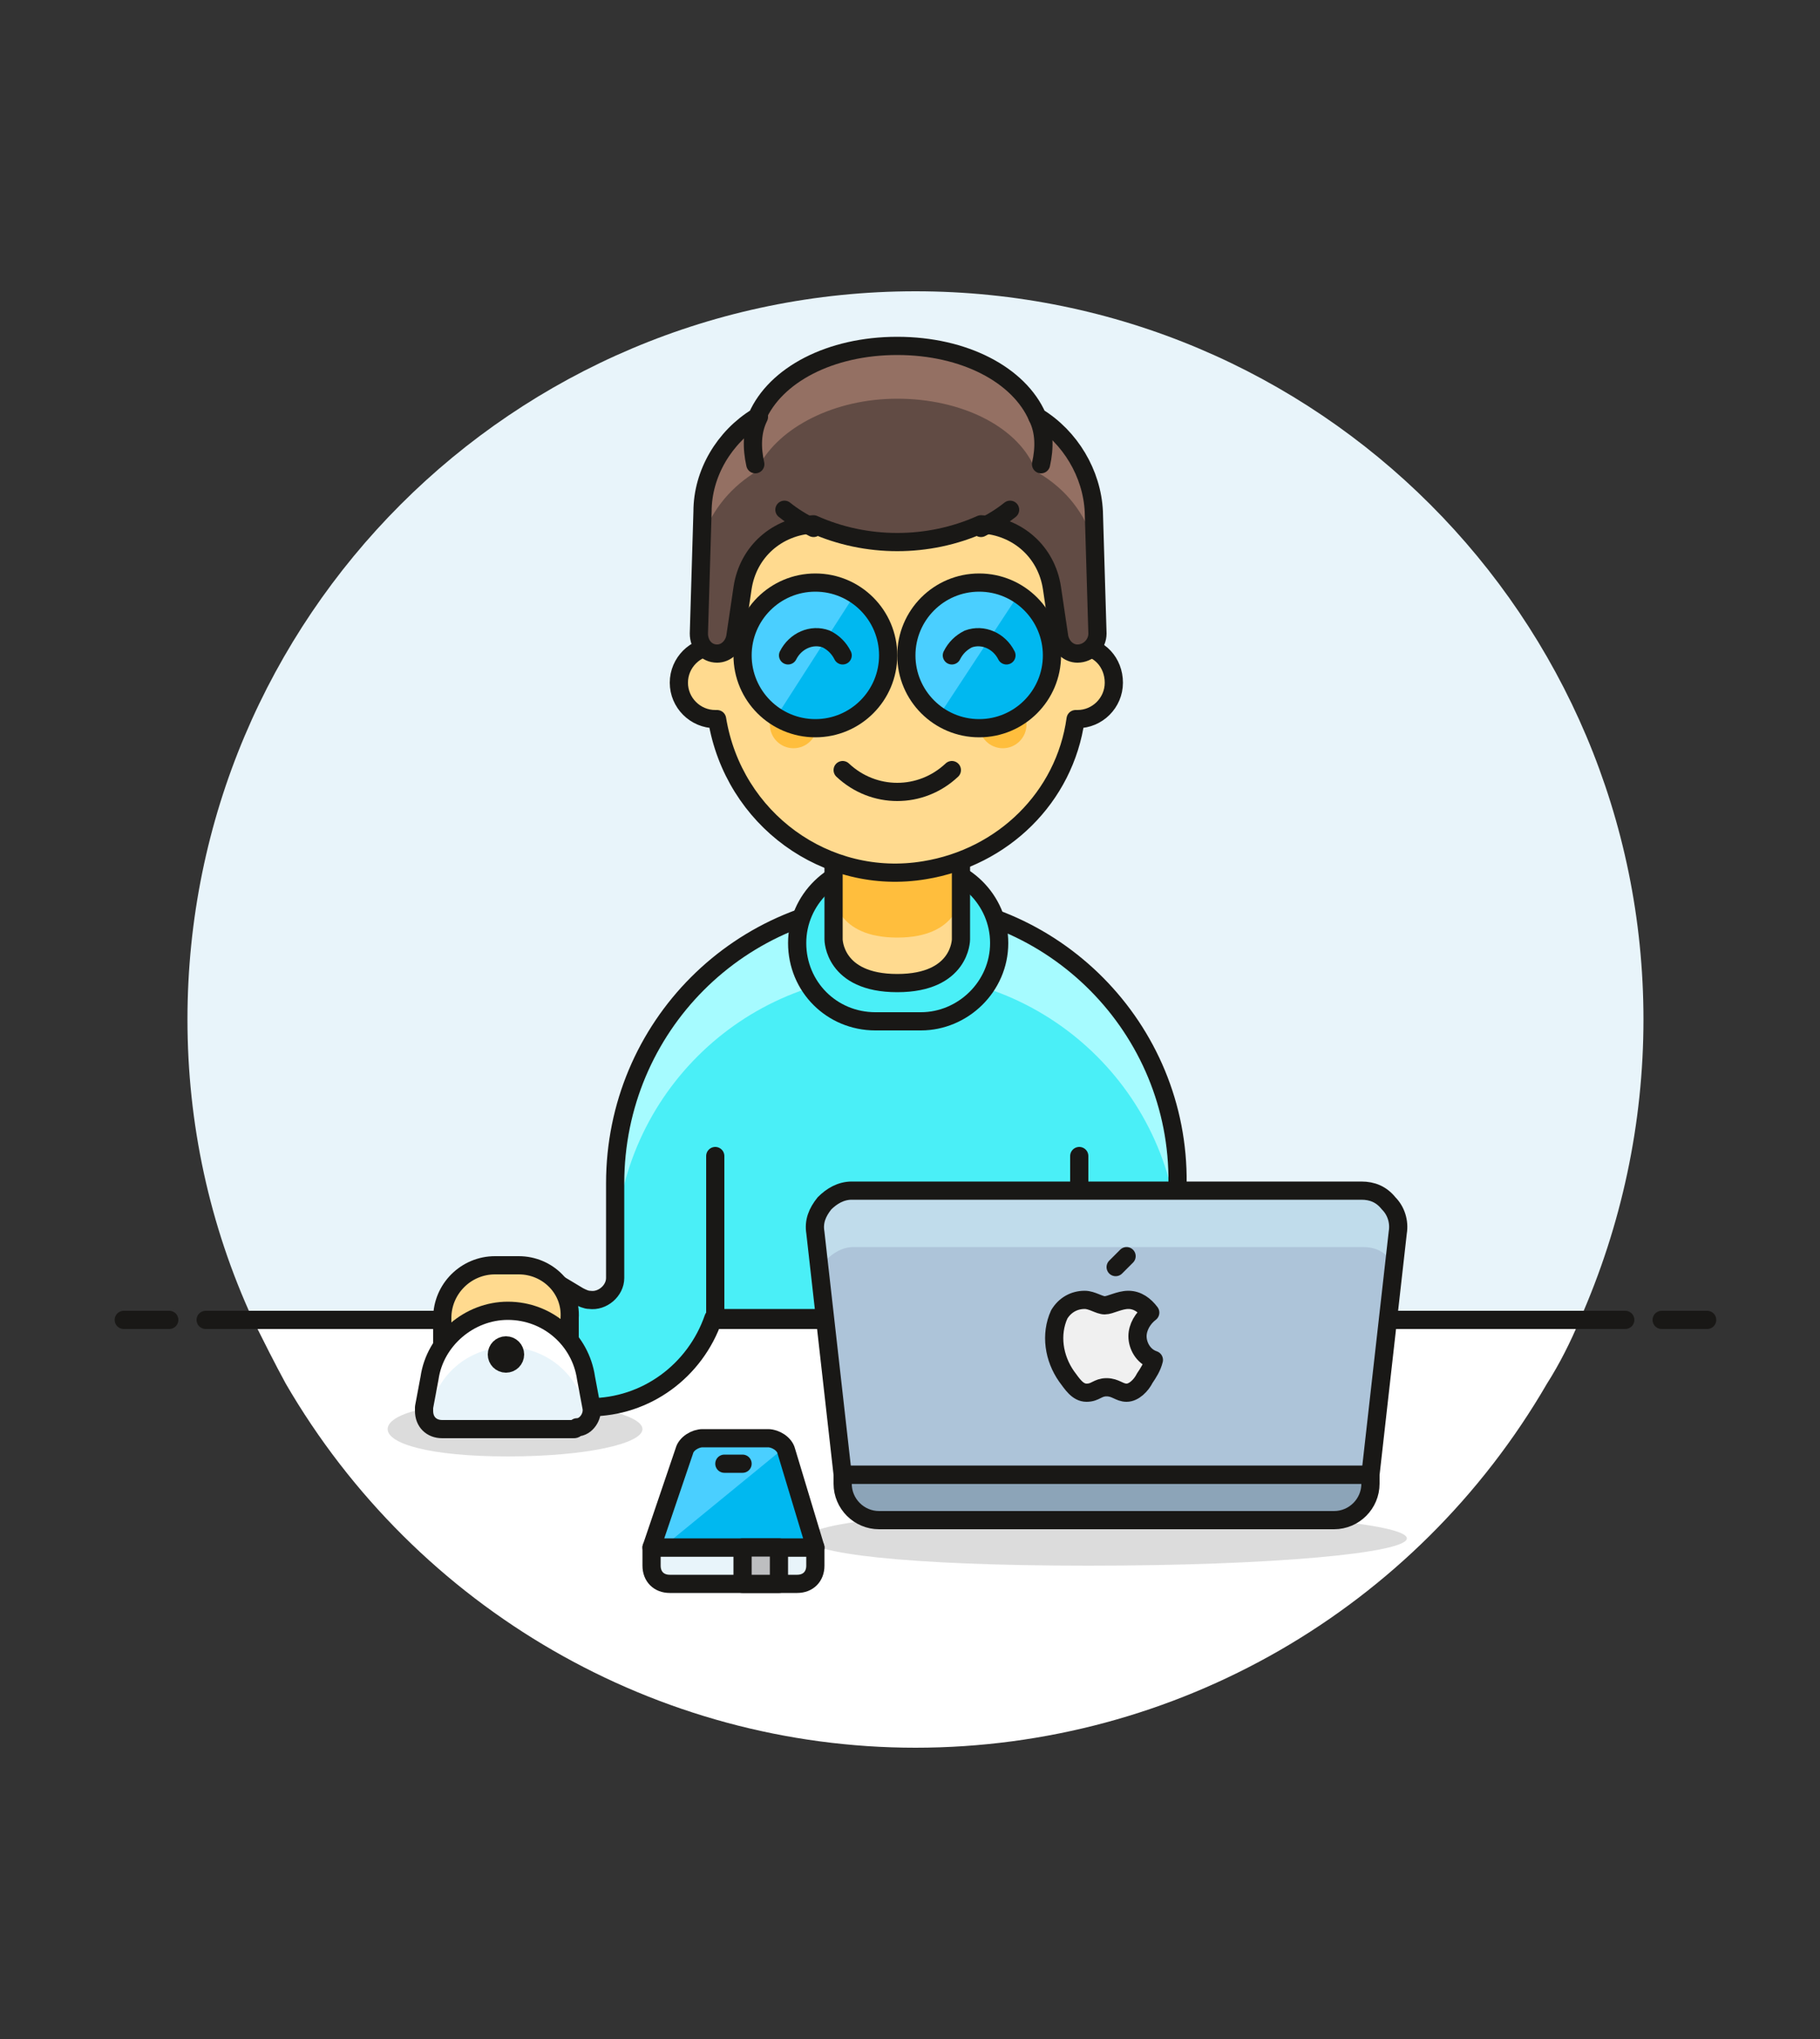 <?xml version="1.0" encoding="utf-8"?>
<!-- Generator: Adobe Illustrator 23.0.3, SVG Export Plug-In . SVG Version: 6.00 Build 0)  -->
<svg version="1.1" id="Multicolor" xmlns="http://www.w3.org/2000/svg" xmlns:xlink="http://www.w3.org/1999/xlink" x="0px" y="0px"
	 viewBox="0 0 100 112" style="enable-background:new 0 0 100 112;" xml:space="preserve">
<rect x="0" y="0" width="100" height="112" fill="#333333" stroke="none"/>
<style type="text/css">
	.st0{fill:#FFFFFF;}
	.st1{fill:#E8F4FA;}
	.st2{fill:none;stroke:#191816;stroke-linecap:round;stroke-linejoin:round;}
	.st3{fill:#4AEFF7;}
	.st4{fill:#A6FBFF;}
	.st5{opacity:0.15;fill:#191816;enable-background:new    ;}
	.st6{fill:#4AEFF7;stroke:#191816;stroke-linejoin:round;}
	.st7{fill:#FFDA8F;}
	.st8{fill:#FFBE3D;}
	.st9{fill:#8CA4B8;stroke:#191816;stroke-linejoin:round;}
	.st10{fill:#ADC4D9;}
	.st11{fill:#C0DCEB;}
	.st12{fill:none;stroke:#191816;stroke-linejoin:round;}
	.st13{fill:#F0F0F0;stroke:#191816;stroke-linejoin:round;}
	.st14{fill:#FFDA8F;stroke:#191816;stroke-linecap:round;stroke-linejoin:round;}
	.st15{fill:#E8F4FA;stroke:#191816;stroke-linecap:round;stroke-linejoin:round;}
	.st16{fill:#00B8F0;}
	.st17{fill:#4ACFFF;}
	.st18{fill:#BDBEC0;stroke:#191816;stroke-linecap:round;stroke-linejoin:round;}
	.st19{fill:#614B44;}
	.st20{fill:#947063;}
	.st21{fill:#A86C4D;stroke:#191816;stroke-linecap:round;stroke-linejoin:round;}
</style>
<g id="Background">
	<g id="New_Symbol_39-5">
		<path class="st0" d="M50.3,96c14.3,0,27.5-7.6,34.7-20H15.7C22.9,88.4,36.1,96,50.3,96z"/>
		<path class="st0" d="M13.9,72.5c0.6,1.2,1.2,2.4,1.8,3.5H85c0.7-1.1,1.3-2.3,1.8-3.5H13.9z"/>
		<path class="st1" d="M90.3,56c0-22.1-17.9-40-40-40c-22.1,0-40,17.9-40,40c0,5.7,1.2,11.3,3.6,16.5h72.9
			C89.1,67.3,90.3,61.7,90.3,56z"/>
		<line class="st2" x1="11.3" y1="72.5" x2="89.3" y2="72.5"/>
		<line class="st2" x1="6.8" y1="72.5" x2="9.3" y2="72.5"/>
		<line class="st2" x1="91.3" y1="72.5" x2="93.8" y2="72.5"/>
	</g>
</g>
<g id="Scene">
	<path class="st3" d="M49.3,49.5c-8.6,0-15.5,6.9-15.5,15.5v5.2c0,0.7-0.7,1.3-1.4,1.2c-0.2,0-0.4-0.1-0.6-0.2l-2-1.2
		c-1.4-0.9-3.3-0.4-4.1,1c-0.9,1.4-0.4,3.3,1,4.1l0,0c2,1.2,3.3,2.2,5.7,2.2c3.1,0,5.8-2,6.8-4.9h25.5V65
		C64.8,56.5,57.9,49.5,49.3,49.5z"/>
	<path class="st4" d="M49.3,49.5c-8.6,0-15.5,6.9-15.5,15.5v4c0-8.6,6.9-15.5,15.5-15.5c8.6,0,15.5,6.9,15.5,15.5v-4
		C64.8,56.4,57.9,49.5,49.3,49.5z"/>
	<path class="st2" d="M49.3,49.5c-8.6,0-15.5,6.9-15.5,15.5v5.2c0,0.7-0.7,1.3-1.4,1.2c-0.2,0-0.4-0.1-0.6-0.2l-2-1.2
		c-1.4-0.9-3.3-0.4-4.1,1c-0.9,1.4-0.4,3.3,1,4.1l0,0c2,1.2,3.3,2.2,5.7,2.2c3.1,0,5.8-2,6.8-4.9h25.5V65
		C64.8,56.5,57.9,49.5,49.3,49.5z"/>
	<path class="st5" d="M35.3,78.5c0,0.8-3.1,1.5-7.4,1.5s-6.6-0.7-6.6-1.5s2.2-1.5,6.6-1.5S35.3,77.7,35.3,78.5z"/>
	<path class="st6" d="M50.6,47.5h-2.5c-2.3,0-4.3,1.9-4.3,4.3s1.9,4.3,4.3,4.3h2.5c2.3,0,4.3-1.9,4.3-4.3S52.9,47.5,50.6,47.5z"/>
	<line class="st2" x1="39.3" y1="72.5" x2="39.3" y2="63.5"/>
	<line class="st2" x1="59.3" y1="72.5" x2="59.3" y2="63.5"/>
	<path class="st7" d="M45.8,46v5.6c0,0,0,2.4,3.5,2.4s3.5-2.4,3.5-2.4V46H45.8z"/>
	<path class="st8" d="M45.8,49.1c0,0.1,0.1,2.4,3.5,2.4s3.5-2.3,3.5-2.4V46h-7V49.1z"/>
	<path class="st2" d="M45.8,46v5.6c0,0,0,2.4,3.5,2.4s3.5-2.4,3.5-2.4V46H45.8z"/>
	<path class="st5" d="M77.3,84.5c0,0.8-7.3,1.5-17.5,1.5s-15.5-0.7-15.5-1.5S49.6,83,59.8,83S77.3,83.7,77.3,84.5z"/>
	<path class="st9" d="M46.3,81h29l0,0v0.5c0,1.1-0.9,2-2,2h-25c-1.1,0-2-0.9-2-2V81L46.3,81z"/>
	<path class="st10" d="M75.3,81h-29l-1.5-13.3c-0.1-0.6,0.1-1.1,0.5-1.6c0.4-0.4,0.9-0.7,1.5-0.7h28c0.6,0,1.1,0.2,1.5,0.7
		c0.4,0.4,0.6,1,0.5,1.6L75.3,81z"/>
	<path class="st11" d="M45.1,69.7c0.1-0.2,0.2-0.4,0.3-0.5c0.4-0.4,0.9-0.7,1.5-0.7h28c0.6,0,1.1,0.2,1.5,0.7
		c0.1,0.2,0.2,0.3,0.3,0.5l0.2-1.9c0.1-0.6-0.1-1.1-0.5-1.6c-0.4-0.4-0.9-0.7-1.5-0.7h-28c-0.6,0-1.1,0.2-1.5,0.7
		c-0.4,0.4-0.6,1-0.5,1.6L45.1,69.7z"/>
	<path class="st12" d="M75.3,81h-29l-1.5-13.3c-0.1-0.6,0.1-1.1,0.5-1.6c0.4-0.4,0.9-0.7,1.5-0.7h28c0.6,0,1.1,0.2,1.5,0.7
		c0.4,0.4,0.6,1,0.5,1.6L75.3,81z"/>
	<path class="st13" d="M62.5,73.4c0-0.5,0.3-1,0.7-1.3c-0.3-0.4-0.7-0.7-1.2-0.7c-0.5,0-1,0.3-1.3,0.3s-0.7-0.3-1.1-0.3
		c-0.6,0-1.1,0.3-1.4,0.8c-0.5,1.1-0.3,2.4,0.4,3.4c0.3,0.4,0.6,0.9,1.1,0.9s0.6-0.3,1.1-0.3s0.7,0.3,1.1,0.3s0.8-0.4,1-0.8
		c0.2-0.3,0.4-0.6,0.5-1C62.8,74.5,62.5,73.9,62.5,73.4z"/>
	<line class="st2" x1="61.3" y1="69.6" x2="61.9" y2="69"/>
	<path class="st14" d="M28.5,69.5h-1.3c-1.6,0-2.9,1.3-2.9,2.9c0,0,0,0,0,0v2.8c0,0.5,0.4,1,0.9,1.2c1.7,0.5,3.5,0.5,5.2,0
		c0.5-0.1,0.9-0.6,0.9-1.2v-2.8C31.4,70.8,30.1,69.5,28.5,69.5C28.5,69.5,28.5,69.5,28.5,69.5z"/>
	<path class="st0" d="M31.5,78.5h-7.2c-0.6,0-1-0.4-1-1c0-0.1,0-0.1,0-0.2l0.3-1.6c0.3-2.1,2.2-3.7,4.3-3.7l0,0c2.2,0,4,1.6,4.3,3.7
		l0.3,1.6c0.1,0.5-0.3,1.1-0.8,1.1C31.6,78.5,31.6,78.5,31.5,78.5z"/>
	<path class="st1" d="M27.9,74c-2.2,0-4,1.6-4.3,3.7l-0.1,0.4c0.2,0.3,0.5,0.4,0.8,0.4h7.2c0.3,0,0.6-0.2,0.8-0.4l-0.1-0.4
		C31.9,75.6,30.1,74,27.9,74z"/>
	<path class="st2" d="M31.5,78.5h-7.2c-0.6,0-1-0.4-1-1c0-0.1,0-0.1,0-0.2l0.3-1.6c0.3-2.1,2.2-3.7,4.3-3.7l0,0c2.2,0,4,1.6,4.3,3.7
		l0.3,1.6c0.1,0.5-0.3,1.1-0.8,1.1C31.6,78.5,31.6,78.5,31.5,78.5z"/>
	<circle class="st2" cx="27.8" cy="74.4" r="0.5"/>
	<path class="st15" d="M43.8,87h-7c-0.6,0-1-0.4-1-1v-1h9v1C44.8,86.6,44.4,87,43.8,87z"/>
	<path class="st16" d="M44.8,85h-9l1.8-5.3c0.1-0.4,0.6-0.7,1-0.7h3.6c0.4,0,0.9,0.3,1,0.7L44.8,85z"/>
	<path class="st17" d="M42.1,79h-3.6c-0.4,0-0.9,0.3-1,0.7L35.8,85h0.6l6.6-5.4C42.9,79.2,42.5,79,42.1,79z"/>
	<path class="st2" d="M44.8,85h-9l1.8-5.3c0.1-0.4,0.6-0.7,1-0.7h3.6c0.4,0,0.9,0.3,1,0.7L44.8,85z"/>
	<line class="st2" x1="39.8" y1="80.4" x2="40.8" y2="80.4"/>
	<rect x="40.8" y="85" class="st18" width="2" height="2"/>
	<path class="st14" d="M59.3,35.5V33c0-5.5-4.5-10-10-10s-10,4.5-10,10v2.5c-1.1,0-2,0.9-2,2s0.9,2,2,2h0.1c0.9,5.5,6,9.2,11.4,8.3
		c4.3-0.7,7.7-4,8.3-8.3h0.1c1.1,0,2-0.9,2-2S60.4,35.5,59.3,35.5z"/>
	<circle class="st8" cx="43.6" cy="39.8" r="1.3"/>
	<circle class="st8" cx="55.1" cy="39.8" r="1.3"/>
	<path class="st2" d="M46.3,42.3c1.7,1.6,4.3,1.6,6,0"/>
	<path class="st19" d="M60.1,28.1C60,26,58.8,24,57,22.9c-1-2.3-4-3.9-7.7-3.9s-6.7,1.6-7.7,3.9c-1.8,1.1-3,3.1-3,5.2l-0.2,6.7
		c0,0.6,0.4,1.1,1,1.1c0,0,0,0,0,0c0.5,0,0.9-0.4,1-0.9l0.4-2.7c0.3-2,1.9-3.4,3.9-3.5c2.9,1.3,6.3,1.3,9.2,0c2,0.1,3.6,1.5,3.9,3.5
		l0.4,2.7c0.1,0.5,0.5,0.9,1,0.9c0.6,0,1.1-0.5,1.1-1.1c0,0,0,0,0,0L60.1,28.1z"/>
	<path class="st20" d="M60.1,29.8l-0.1-1.6C60,26,58.8,24,57,22.9c-1-2.3-4-3.9-7.7-3.9s-6.7,1.6-7.7,3.9c-1.8,1.1-3,3.1-3,5.2
		l-0.1,1.7c0.5-1.6,1.5-2.9,2.9-3.8c0.1-0.1,0.3-0.2,0.3-0.4c1.1-2.1,4.1-3.7,7.6-3.7s6.5,1.5,7.5,3.7c0.1,0.1,0.2,0.3,0.3,0.4
		C58.6,26.9,59.6,28.2,60.1,29.8z"/>
	<path class="st2" d="M60.1,28.1C60,26,58.8,24,57,22.9c-1-2.3-4-3.9-7.7-3.9s-6.7,1.6-7.7,3.9c-1.8,1.1-3,3.1-3,5.2l-0.2,6.7
		c0,0.6,0.4,1.1,1,1.1c0,0,0,0,0,0c0.5,0,0.9-0.4,1-0.9l0.4-2.7c0.3-2,1.9-3.4,3.9-3.5c2.9,1.3,6.3,1.3,9.2,0c2,0.1,3.6,1.5,3.9,3.5
		l0.4,2.7c0.1,0.5,0.5,0.9,1,0.9c0.6,0,1.1-0.5,1.1-1.1c0,0,0,0,0,0L60.1,28.1z"/>
	<path class="st2" d="M41.7,22.9c-0.4,0.8-0.4,1.7-0.2,2.6"/>
	<path class="st2" d="M57,22.9c0.4,0.8,0.4,1.7,0.2,2.6"/>
	<path class="st21" d="M53.9,29c0.6-0.3,1.1-0.6,1.6-1"/>
	<path class="st21" d="M44.7,29c-0.6-0.3-1.1-0.6-1.6-1"/>
	<circle class="st16" cx="44.8" cy="36" r="4"/>
	<path class="st17" d="M47,32.6c-1.9-1.2-4.3-0.7-5.5,1.2c-1.2,1.9-0.7,4.3,1.2,5.5l0,0L47,32.6L47,32.6z"/>
	<circle class="st16" cx="53.8" cy="36" r="4"/>
	<path class="st17" d="M56,32.6c-0.6-0.4-1.4-0.6-2.2-0.6c-2.2,0-4,1.8-4,4c0,1.3,0.7,2.6,1.8,3.3l0,0L56,32.6z"/>
	<path class="st2" d="M55.3,36c-0.4-0.8-1.3-1.2-2.1-0.9c-0.4,0.2-0.7,0.5-0.9,0.9"/>
	<path class="st2" d="M43.3,36c0.4-0.8,1.3-1.2,2.1-0.9c0.4,0.2,0.7,0.5,0.9,0.9"/>
	<circle class="st2" cx="44.8" cy="36" r="4"/>
	<circle class="st2" cx="53.8" cy="36" r="4"/>
</g>
</svg>
